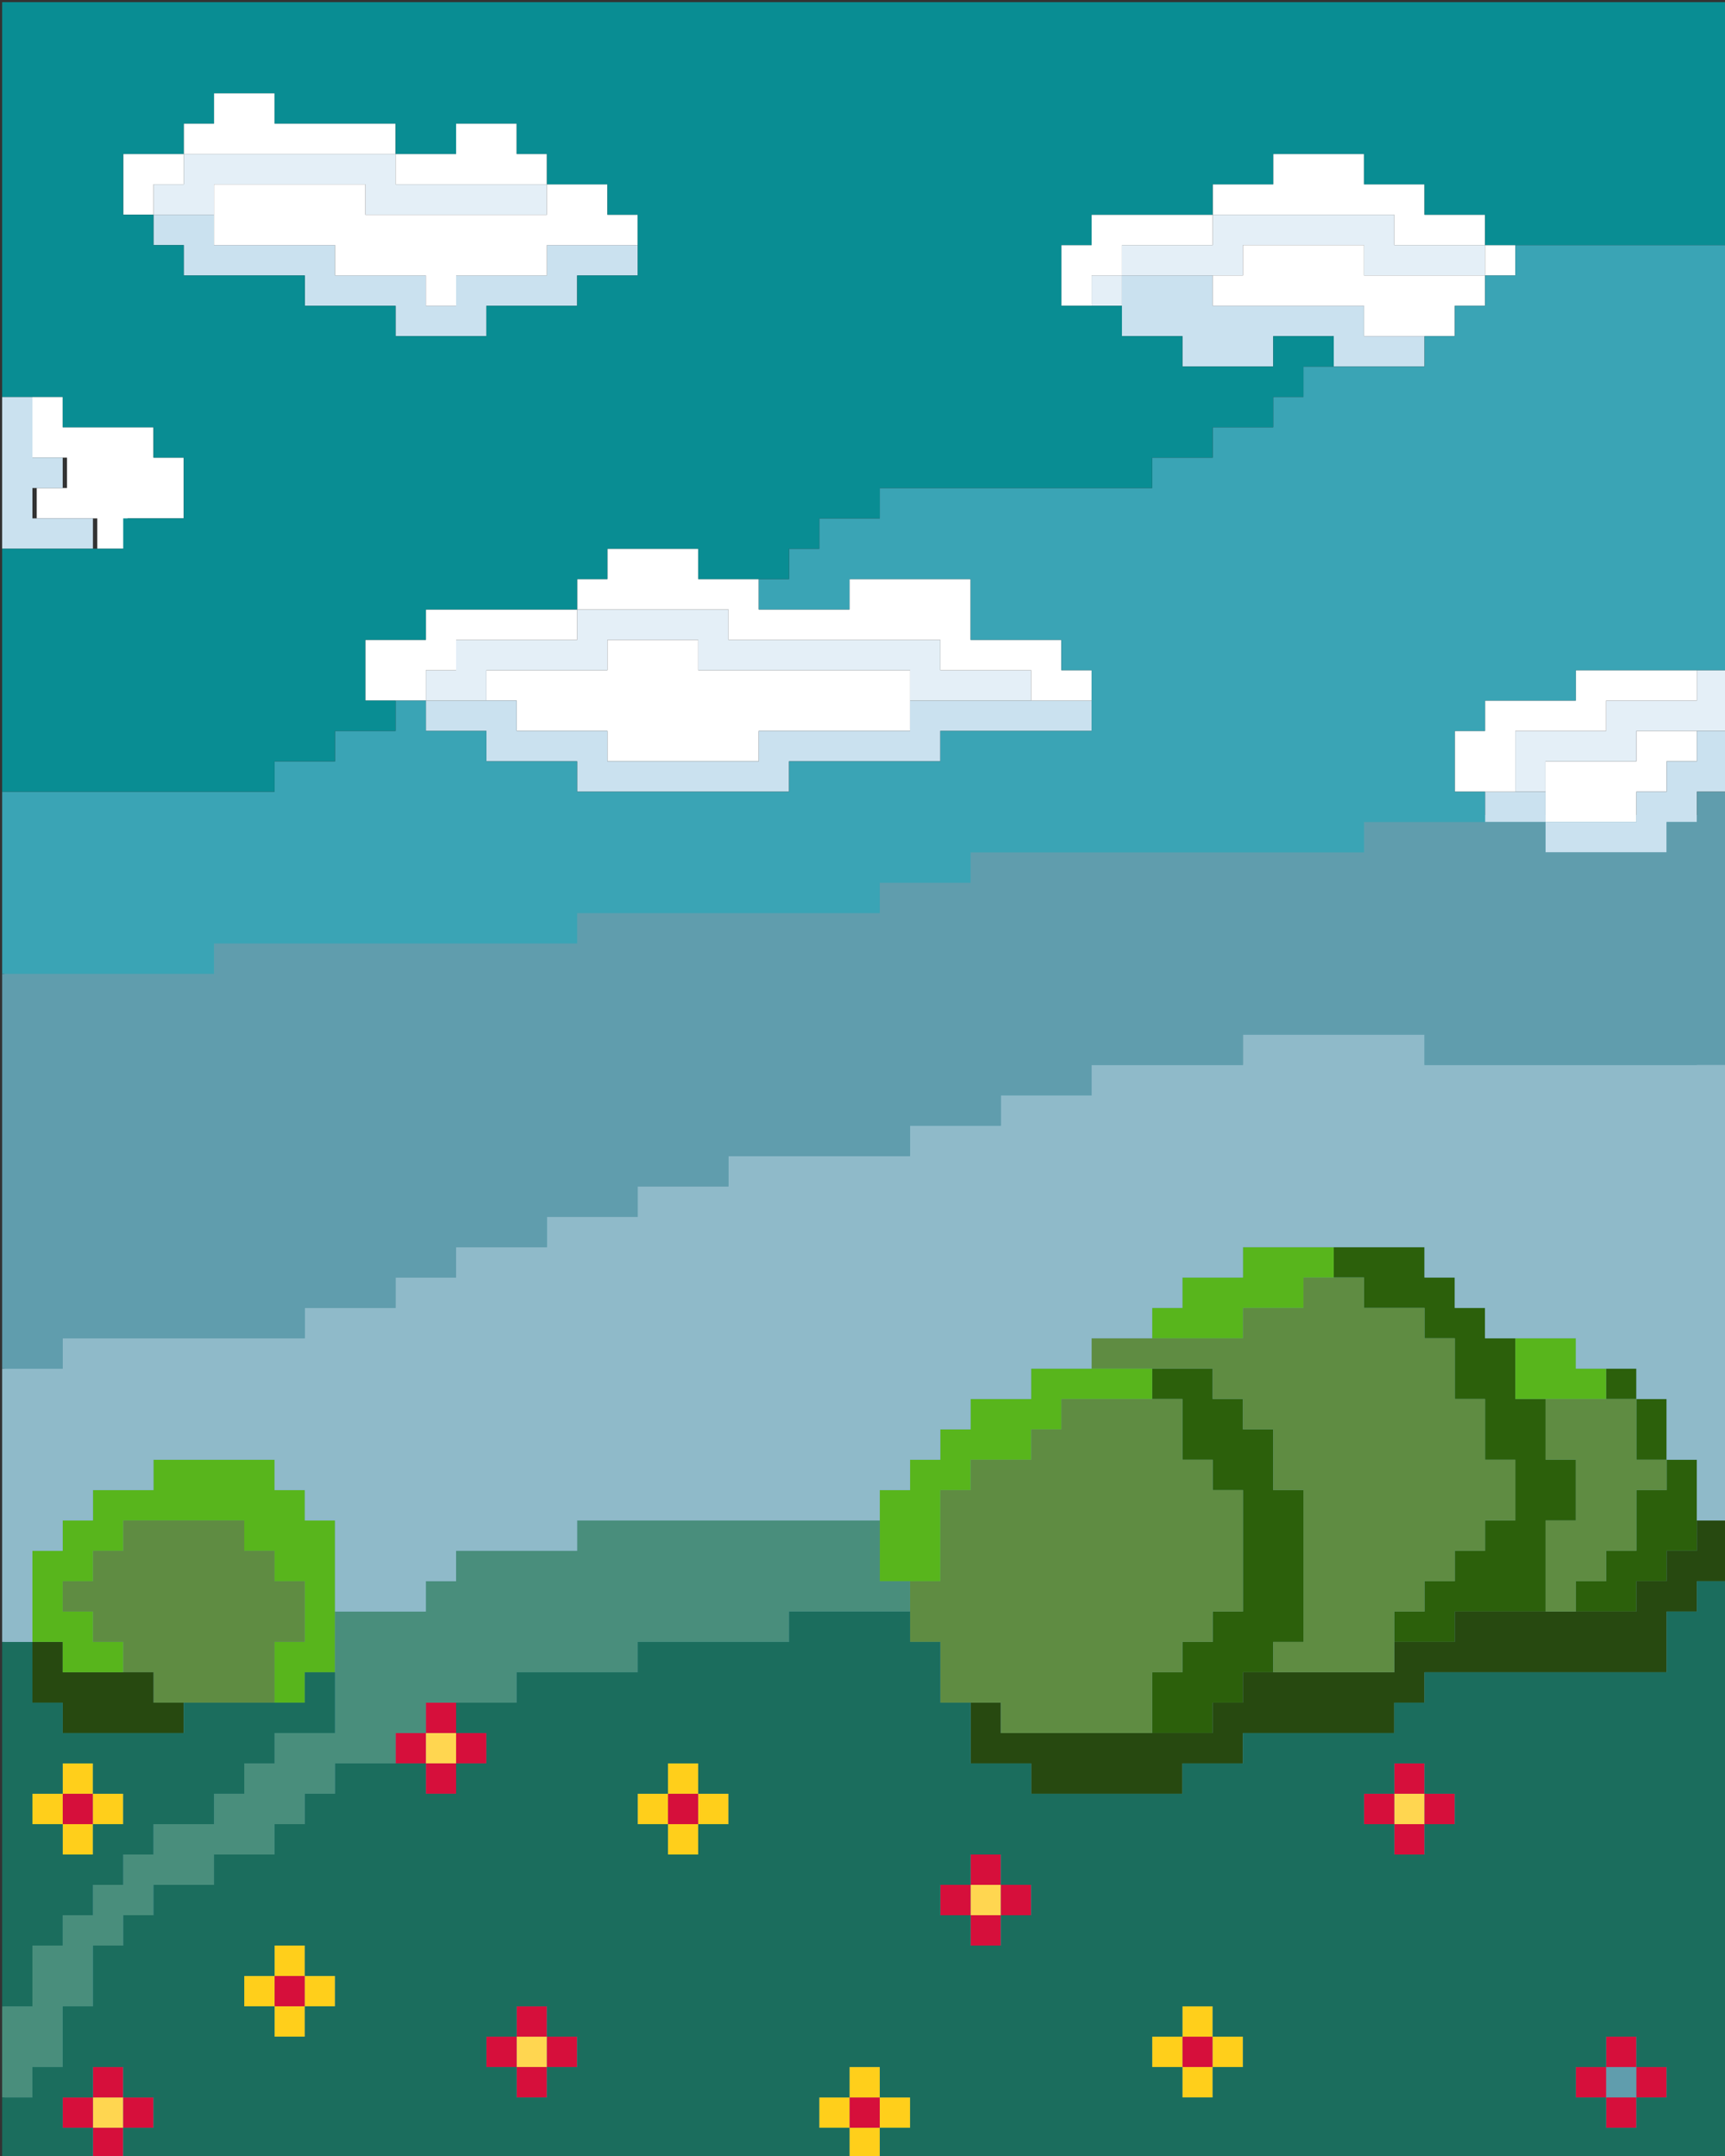<?xml version="1.0" encoding="UTF-8"?>
<svg xmlns="http://www.w3.org/2000/svg" viewBox="0 0 400 500">
  <rect x="0" y="0" width="400" height="500" fill="#333333" stroke="none"/>
  <defs>
    <style>
      .uuid-2b3eaa14-caea-4f59-babf-da8aa3788259 {
        fill: #ffd650;
      }

      .uuid-c7ca1e58-1083-4f16-b1fe-881176f8dad7 {
        fill: #274910;
      }

      .uuid-9f5e424c-190a-496f-a07a-abf31e760203 {
        fill: #8fbac9;
      }

      .uuid-3ce53baa-c7a2-4520-b9c5-71c837668cbd {
        fill: #1b6d5d;
      }

      .uuid-a98c9bca-b53f-4a39-9331-662a016acb6e {
        fill: #fff;
      }

      .uuid-ebf64467-70a8-40b2-8948-f4a4e0e631ba {
        fill: #098d93;
      }

      .uuid-e8cdae81-4694-4651-8a55-3be3c54bb7c0 {
        fill: #2c600b;
      }

      .uuid-39c04839-a87e-4ff1-a251-920f20092d1f {
        fill: #cae1ef;
      }

      .uuid-61323740-971c-4394-888f-672d39b87a8c {
        fill: #5f8c42;
      }

      .uuid-3a2eaca7-a5fc-4ba1-9af9-19791376a339 {
        fill: #3aa4b5;
      }

      .uuid-05383507-136f-4e78-a81d-a3de9f5e8038 {
        fill: #d60f3b;
      }

      .uuid-8dcbd10e-5a7a-4d43-bb69-214220b51ab8 {
        fill: #498e7c;
      }

      .uuid-960a8fb8-c702-45bb-a951-681928e7b5d7 {
        fill: #ffcf1b;
      }

      .uuid-85de5cb9-8ba2-4f46-8ddb-6608b7acbb63 {
        fill: #609dad;
      }

      .uuid-65812c8f-67dc-42e5-bc99-b27a859a773c {
        fill: #e4eff7;
      }

      .uuid-b4765aec-1efa-4383-91f5-b3c842869ac9 {
        fill: #58b51c;
      }
    </style>
  </defs>
  <g id="uuid-2f15abf6-7a36-49b2-910c-e606d72524a7" data-name="Layer_2">
    <rect class="uuid-85de5cb9-8ba2-4f46-8ddb-6608b7acbb63" x="1" y="189" width="399" height="311"/>
  </g>
  <g id="uuid-0c05bd76-b99d-406d-aa8a-b4e48b82103c" data-name="Layer_1">
    <g>
      <rect class="uuid-85de5cb9-8ba2-4f46-8ddb-6608b7acbb63" x="393.48" y="239.94" width="7.02" height="7.04"/>
      <rect class="uuid-85de5cb9-8ba2-4f46-8ddb-6608b7acbb63" x="372.43" y="479.37" width="7.02" height="7.05"/>
      <g>
        <polygon class="uuid-a98c9bca-b53f-4a39-9331-662a016acb6e" points="386.46 169.51 379.45 169.51 379.45 176.56 372.43 176.56 365.41 176.56 358.39 176.56 358.39 183.6 358.39 190.64 365.41 190.64 372.43 190.64 379.45 190.64 379.45 183.6 386.46 183.6 386.46 176.56 393.48 176.56 393.48 169.51 386.46 169.51"/>
        <polygon class="uuid-65812c8f-67dc-42e5-bc99-b27a859a773c" points="393.48 155.43 393.48 162.47 386.46 162.47 379.45 162.47 372.43 162.47 372.43 169.51 365.41 169.51 358.39 169.51 351.38 169.51 351.38 176.56 351.38 183.6 358.39 183.6 358.39 176.56 365.41 176.56 372.43 176.56 379.45 176.56 379.45 169.51 386.46 169.51 393.48 169.51 400.5 169.51 400.5 162.47 400.5 155.43 393.48 155.43"/>
        <g>
          <polygon class="uuid-39c04839-a87e-4ff1-a251-920f20092d1f" points="393.48 169.51 393.48 176.56 386.46 176.56 386.46 183.6 379.45 183.6 379.45 190.64 372.43 190.64 365.41 190.64 358.39 190.64 358.39 197.68 365.41 197.68 372.43 197.68 379.45 197.68 386.46 197.68 386.46 190.64 393.48 190.64 393.48 183.6 400.5 183.6 400.5 176.56 400.5 169.51 393.48 169.51"/>
          <polygon class="uuid-39c04839-a87e-4ff1-a251-920f20092d1f" points="351.38 183.6 344.36 183.6 344.36 190.64 351.38 190.64 358.39 190.64 358.39 183.6 351.38 183.6"/>
        </g>
        <polygon class="uuid-a98c9bca-b53f-4a39-9331-662a016acb6e" points="386.46 155.43 379.45 155.43 372.43 155.43 365.41 155.43 365.41 162.47 358.39 162.47 351.38 162.47 344.36 162.47 344.36 169.51 337.34 169.51 337.34 176.56 337.34 183.6 344.36 183.6 351.38 183.6 351.38 176.56 351.38 169.51 358.39 169.51 365.41 169.51 372.43 169.51 372.43 162.47 379.45 162.47 386.46 162.47 393.48 162.47 393.48 155.43 386.46 155.43"/>
      </g>
      <rect class="uuid-2b3eaa14-caea-4f59-babf-da8aa3788259" x="323.31" y="415.99" width="7.01" height="7.05"/>
      <rect class="uuid-05383507-136f-4e78-a81d-a3de9f5e8038" x="274.18" y="472.33" width="7.02" height="7.04"/>
      <g>
        <polygon class="uuid-e8cdae81-4694-4651-8a55-3be3c54bb7c0" points="386.46 338.53 386.46 345.57 379.45 345.57 379.45 352.61 379.45 359.65 372.43 359.65 372.43 366.7 365.41 366.7 365.41 373.74 372.43 373.74 379.45 373.74 379.45 366.7 386.46 366.7 386.46 359.65 393.48 359.65 393.48 352.61 393.48 345.57 393.48 338.53 386.46 338.53"/>
        <polygon class="uuid-e8cdae81-4694-4651-8a55-3be3c54bb7c0" points="386.46 324.44 379.45 324.44 379.45 331.49 379.45 338.53 386.46 338.53 386.46 331.49 386.46 324.44"/>
        <rect class="uuid-e8cdae81-4694-4651-8a55-3be3c54bb7c0" x="372.43" y="317.4" width="7.02" height="7.04"/>
        <polygon class="uuid-e8cdae81-4694-4651-8a55-3be3c54bb7c0" points="365.41 345.57 365.41 338.53 358.39 338.53 358.39 331.49 358.39 324.44 351.38 324.44 351.38 317.4 351.38 310.36 344.36 310.36 344.36 303.32 337.34 303.32 337.34 296.27 330.32 296.27 330.32 289.23 323.31 289.23 316.29 289.23 309.27 289.23 309.27 296.27 316.29 296.27 316.29 303.32 323.31 303.32 330.32 303.32 330.32 310.36 337.34 310.36 337.34 317.4 337.34 324.44 344.36 324.44 344.36 331.49 344.36 338.53 351.38 338.53 351.38 345.57 351.38 352.61 344.36 352.61 344.36 359.65 337.34 359.65 337.34 366.7 330.32 366.7 330.32 373.74 323.31 373.74 323.31 380.78 330.32 380.78 337.34 380.78 337.34 373.74 344.36 373.74 351.38 373.74 358.39 373.74 358.39 366.7 358.39 359.65 358.39 352.61 365.41 352.61 365.41 345.57"/>
        <polygon class="uuid-e8cdae81-4694-4651-8a55-3be3c54bb7c0" points="295.24 338.53 295.24 331.49 288.22 331.49 288.22 324.44 281.2 324.44 281.2 317.4 274.18 317.4 267.17 317.4 267.17 324.44 274.18 324.44 274.18 331.49 274.18 338.53 281.2 338.53 281.2 345.57 288.22 345.57 288.22 352.61 288.22 359.65 288.22 366.7 288.22 373.74 281.2 373.74 281.2 380.78 274.18 380.78 274.18 387.82 267.17 387.82 267.17 394.87 267.17 401.91 274.18 401.91 281.2 401.91 281.2 394.87 288.22 394.87 288.22 387.82 295.24 387.82 295.24 380.78 302.25 380.78 302.25 373.74 302.25 366.7 302.25 359.65 302.25 352.61 302.25 345.57 295.24 345.57 295.24 338.53"/>
      </g>
      <polygon class="uuid-39c04839-a87e-4ff1-a251-920f20092d1f" points="323.31 77.96 316.29 77.96 316.29 70.92 309.27 70.92 302.25 70.92 295.24 70.92 288.22 70.92 281.2 70.92 281.2 63.88 274.18 63.88 267.17 63.88 260.15 63.88 260.15 70.92 260.15 77.96 267.17 77.96 274.18 77.96 274.18 85.01 281.2 85.01 288.22 85.01 295.24 85.01 295.24 77.96 302.25 77.96 309.27 77.96 309.27 85.01 316.29 85.01 323.31 85.01 330.32 85.01 330.32 77.96 323.31 77.96"/>
      <g>
        <polygon class="uuid-65812c8f-67dc-42e5-bc99-b27a859a773c" points="337.34 56.84 330.32 56.84 323.31 56.84 323.31 49.8 316.29 49.8 309.27 49.8 302.25 49.8 295.24 49.8 288.22 49.8 281.2 49.8 281.2 56.84 274.18 56.84 267.17 56.84 260.15 56.84 260.15 63.88 267.17 63.88 274.18 63.88 281.2 63.88 288.22 63.88 288.22 56.84 295.24 56.84 302.25 56.84 309.27 56.84 316.29 56.84 316.29 63.88 323.31 63.88 330.32 63.88 337.34 63.88 344.36 63.88 344.36 56.84 337.34 56.84"/>
        <rect class="uuid-65812c8f-67dc-42e5-bc99-b27a859a773c" x="253.13" y="63.88" width="7.02" height="7.04"/>
      </g>
      <g>
        <g>
          <rect class="uuid-a98c9bca-b53f-4a39-9331-662a016acb6e" x="344.36" y="56.84" width="7.02" height="7.04"/>
          <polygon class="uuid-a98c9bca-b53f-4a39-9331-662a016acb6e" points="337.34 49.8 330.32 49.8 330.32 42.75 323.31 42.75 316.29 42.75 316.29 35.71 309.27 35.71 302.25 35.71 295.24 35.71 295.24 42.75 288.22 42.75 281.2 42.75 281.2 49.8 288.22 49.8 295.24 49.8 302.25 49.8 309.27 49.8 316.29 49.8 323.31 49.8 323.31 56.84 330.32 56.84 337.34 56.84 344.36 56.84 344.36 49.8 337.34 49.8"/>
        </g>
        <polygon class="uuid-a98c9bca-b53f-4a39-9331-662a016acb6e" points="330.32 63.88 323.31 63.88 316.29 63.88 316.29 56.84 309.27 56.84 302.25 56.84 295.24 56.84 288.22 56.84 288.22 63.88 281.2 63.88 281.2 70.92 288.22 70.92 295.24 70.92 302.25 70.92 309.27 70.92 316.29 70.92 316.29 77.96 323.31 77.96 330.32 77.96 337.34 77.96 337.34 70.92 344.36 70.92 344.36 63.88 337.34 63.88 330.32 63.88"/>
        <polygon class="uuid-a98c9bca-b53f-4a39-9331-662a016acb6e" points="267.17 49.8 260.15 49.8 253.13 49.8 253.13 56.84 246.11 56.84 246.11 63.88 246.11 70.92 253.13 70.92 253.13 63.88 260.15 63.88 260.15 56.84 267.17 56.84 274.18 56.84 281.2 56.84 281.2 49.8 274.18 49.8 267.17 49.8"/>
      </g>
      <rect class="uuid-2b3eaa14-caea-4f59-babf-da8aa3788259" x="225.06" y="437.12" width="7.02" height="7.04"/>
      <polygon class="uuid-c7ca1e58-1083-4f16-b1fe-881176f8dad7" points="393.48 352.61 393.48 359.65 386.46 359.65 386.46 366.7 379.45 366.7 379.45 373.74 372.43 373.74 365.41 373.74 358.39 373.74 351.38 373.74 344.36 373.74 337.34 373.74 337.34 380.78 330.32 380.78 323.31 380.78 323.31 387.82 316.29 387.82 309.27 387.82 302.25 387.82 295.24 387.82 288.22 387.82 288.22 394.87 281.2 394.87 281.2 401.91 274.18 401.91 267.17 401.91 260.15 401.91 253.13 401.91 246.11 401.91 239.1 401.91 232.08 401.91 232.08 394.87 225.06 394.87 225.06 401.91 225.06 408.95 232.08 408.95 239.1 408.95 239.1 415.99 246.11 415.99 253.13 415.99 260.15 415.99 267.17 415.99 274.18 415.99 274.18 408.95 281.2 408.95 288.22 408.95 288.22 401.91 295.24 401.91 302.25 401.91 309.27 401.91 316.29 401.91 323.31 401.91 323.31 394.87 330.32 394.87 330.32 387.82 337.34 387.82 344.36 387.82 351.38 387.82 358.39 387.82 365.41 387.82 372.43 387.82 379.45 387.82 386.46 387.82 386.46 380.78 386.46 373.74 393.48 373.74 393.48 366.7 400.5 366.7 400.5 359.65 400.5 352.61 393.48 352.61"/>
      <g>
        <polygon class="uuid-61323740-971c-4394-888f-672d39b87a8c" points="281.2 338.53 274.18 338.53 274.18 331.49 274.18 324.44 267.17 324.44 260.15 324.44 253.13 324.44 246.11 324.44 246.11 331.49 239.1 331.49 239.1 338.53 232.08 338.53 225.06 338.53 225.06 345.57 218.04 345.57 218.04 352.61 218.04 359.65 218.04 366.7 211.03 366.7 211.03 373.74 211.03 380.78 218.04 380.78 218.04 387.82 218.04 394.87 225.06 394.87 232.08 394.87 232.08 401.91 239.1 401.91 246.11 401.91 253.13 401.91 260.15 401.91 267.17 401.91 267.17 394.87 267.17 387.82 274.18 387.82 274.18 380.78 281.2 380.78 281.2 373.74 288.22 373.74 288.22 366.7 288.22 359.65 288.22 352.61 288.22 345.57 281.2 345.57 281.2 338.53"/>
        <polygon class="uuid-61323740-971c-4394-888f-672d39b87a8c" points="379.45 338.53 379.45 331.49 379.45 324.44 372.43 324.44 365.41 324.44 358.39 324.44 358.39 331.49 358.39 338.53 365.41 338.53 365.41 345.57 365.41 352.61 358.39 352.61 358.39 359.65 358.39 366.7 358.39 373.74 365.41 373.74 365.41 366.7 372.43 366.7 372.43 359.65 379.45 359.65 379.45 352.61 379.45 345.57 386.46 345.57 386.46 338.53 379.45 338.53"/>
        <polygon class="uuid-61323740-971c-4394-888f-672d39b87a8c" points="344.36 331.49 344.36 324.44 337.34 324.44 337.34 317.4 337.34 310.36 330.32 310.36 330.32 303.32 323.31 303.32 316.29 303.32 316.29 296.27 309.27 296.27 302.25 296.27 302.25 303.32 295.24 303.32 288.22 303.32 288.22 310.36 281.2 310.36 274.18 310.36 267.17 310.36 260.15 310.36 253.13 310.36 253.13 317.4 260.15 317.4 267.17 317.4 274.18 317.4 281.2 317.4 281.2 324.44 288.22 324.44 288.22 331.49 295.24 331.49 295.24 338.53 295.24 345.57 302.25 345.57 302.25 352.61 302.25 359.65 302.25 366.7 302.25 373.74 302.25 380.78 295.24 380.78 295.24 387.82 302.25 387.82 309.27 387.82 316.29 387.82 323.31 387.82 323.31 380.78 323.31 373.74 330.32 373.74 330.32 366.7 337.34 366.7 337.34 359.65 344.36 359.65 344.36 352.61 351.38 352.61 351.38 345.57 351.38 338.53 344.36 338.53 344.36 331.49"/>
      </g>
      <g>
        <polygon class="uuid-b4765aec-1efa-4383-91f5-b3c842869ac9" points="365.41 317.4 365.41 310.36 358.39 310.36 351.38 310.36 351.38 317.4 351.38 324.44 358.39 324.44 365.41 324.44 372.43 324.44 372.43 317.4 365.41 317.4"/>
        <polygon class="uuid-b4765aec-1efa-4383-91f5-b3c842869ac9" points="295.24 289.23 288.22 289.23 288.22 296.27 281.2 296.27 274.18 296.27 274.18 303.32 267.17 303.32 267.17 310.36 274.18 310.36 281.2 310.36 288.22 310.36 288.22 303.32 295.24 303.32 302.25 303.32 302.25 296.27 309.27 296.27 309.27 289.23 302.25 289.23 295.24 289.23"/>
        <polygon class="uuid-b4765aec-1efa-4383-91f5-b3c842869ac9" points="253.13 317.4 246.11 317.4 239.1 317.4 239.1 324.44 232.08 324.44 225.06 324.44 225.06 331.49 218.04 331.49 218.04 338.53 211.03 338.53 211.03 345.57 204.01 345.57 204.01 352.61 204.01 359.65 204.01 366.7 211.03 366.7 218.04 366.7 218.04 359.65 218.04 352.61 218.04 345.57 225.06 345.57 225.06 338.53 232.08 338.53 239.1 338.53 239.1 331.49 246.11 331.49 246.11 324.44 253.13 324.44 260.15 324.44 267.17 324.44 267.17 317.4 260.15 317.4 253.13 317.4"/>
      </g>
      <rect class="uuid-05383507-136f-4e78-a81d-a3de9f5e8038" x="196.99" y="486.42" width="7.02" height="7.04"/>
      <rect class="uuid-05383507-136f-4e78-a81d-a3de9f5e8038" x="154.89" y="415.99" width="7.01" height="7.05"/>
      <rect class="uuid-2b3eaa14-caea-4f59-babf-da8aa3788259" x="119.8" y="472.33" width="7.02" height="7.04"/>
      <polygon class="uuid-a98c9bca-b53f-4a39-9331-662a016acb6e" points="204.01 155.43 196.99 155.43 189.97 155.43 182.96 155.43 175.94 155.43 168.92 155.43 161.9 155.43 161.9 148.39 154.89 148.39 147.87 148.39 140.85 148.39 140.85 155.43 133.83 155.43 126.82 155.43 119.8 155.43 112.78 155.43 112.78 162.47 119.8 162.47 119.8 169.51 126.82 169.51 133.83 169.51 140.85 169.51 140.85 176.56 147.87 176.56 154.89 176.56 161.9 176.56 168.92 176.56 175.94 176.56 175.94 169.51 182.96 169.51 189.97 169.51 196.99 169.51 204.01 169.51 211.03 169.51 211.03 162.47 211.03 155.43 204.01 155.43"/>
      <rect class="uuid-2b3eaa14-caea-4f59-babf-da8aa3788259" x="98.75" y="401.91" width="7.01" height="7.04"/>
      <polygon class="uuid-39c04839-a87e-4ff1-a251-920f20092d1f" points="246.11 162.47 239.1 162.47 232.08 162.47 225.06 162.47 218.04 162.47 211.03 162.47 211.03 169.51 204.01 169.51 196.99 169.51 189.97 169.51 182.96 169.51 175.94 169.51 175.94 176.56 168.92 176.56 161.9 176.56 154.89 176.56 147.87 176.56 140.85 176.56 140.85 169.51 133.83 169.51 126.82 169.51 119.8 169.51 119.8 162.47 112.78 162.47 105.76 162.47 98.75 162.47 98.75 169.51 105.76 169.51 112.78 169.51 112.78 176.56 119.8 176.56 126.82 176.56 133.83 176.56 133.83 183.6 140.85 183.6 147.87 183.6 154.89 183.6 161.9 183.6 168.92 183.6 175.94 183.6 182.96 183.6 182.96 176.56 189.97 176.56 196.99 176.56 204.01 176.56 211.03 176.56 218.04 176.56 218.04 169.51 225.06 169.51 232.08 169.51 239.1 169.51 246.11 169.51 253.13 169.51 253.13 162.47 246.11 162.47"/>
      <polygon class="uuid-65812c8f-67dc-42e5-bc99-b27a859a773c" points="232.08 155.43 225.06 155.43 218.04 155.43 218.04 148.39 211.03 148.39 204.01 148.39 196.99 148.39 189.97 148.39 182.96 148.39 175.94 148.39 168.92 148.39 168.92 141.35 161.9 141.35 154.89 141.35 147.87 141.35 140.85 141.35 133.83 141.35 133.83 148.39 126.82 148.39 119.8 148.39 112.78 148.39 105.76 148.39 105.76 155.43 98.75 155.43 98.75 162.47 105.76 162.47 112.78 162.47 112.78 155.43 119.8 155.43 126.82 155.43 133.83 155.43 140.85 155.43 140.85 148.39 147.87 148.39 154.89 148.39 161.9 148.39 161.9 155.43 168.92 155.43 175.94 155.43 182.96 155.43 189.97 155.43 196.99 155.43 204.01 155.43 211.03 155.43 211.03 162.47 218.04 162.47 225.06 162.47 232.08 162.47 239.1 162.47 239.1 155.43 232.08 155.43"/>
      <g>
        <polygon class="uuid-a98c9bca-b53f-4a39-9331-662a016acb6e" points="246.11 155.43 246.11 148.39 239.1 148.39 232.08 148.39 225.06 148.39 225.06 141.35 225.06 134.3 218.04 134.3 211.03 134.3 204.01 134.3 196.99 134.3 196.99 141.35 189.97 141.35 182.96 141.35 175.94 141.35 175.94 134.3 168.92 134.3 161.9 134.3 161.9 127.26 154.89 127.26 147.87 127.26 140.85 127.26 140.85 134.3 133.83 134.3 133.83 141.35 140.85 141.35 147.87 141.35 154.89 141.35 161.9 141.35 168.92 141.35 168.92 148.39 175.94 148.39 182.96 148.39 189.97 148.39 196.99 148.39 204.01 148.39 211.03 148.39 218.04 148.39 218.04 155.43 225.06 155.43 232.08 155.43 239.1 155.43 239.1 162.47 246.11 162.47 253.13 162.47 253.13 155.43 246.11 155.43"/>
        <polygon class="uuid-a98c9bca-b53f-4a39-9331-662a016acb6e" points="119.8 141.35 112.78 141.35 105.76 141.35 98.75 141.35 98.75 148.39 91.73 148.39 84.71 148.39 84.71 155.43 84.71 162.47 91.73 162.47 98.75 162.47 98.75 155.43 105.76 155.43 105.76 148.39 112.78 148.39 119.8 148.39 126.82 148.39 133.83 148.39 133.83 141.35 126.82 141.35 119.8 141.35"/>
      </g>
      <rect class="uuid-05383507-136f-4e78-a81d-a3de9f5e8038" x="63.66" y="458.25" width="7.02" height="7.04"/>
      <polygon class="uuid-39c04839-a87e-4ff1-a251-920f20092d1f" points="140.85 56.84 133.83 56.84 126.82 56.84 126.82 63.88 119.8 63.88 112.78 63.88 105.76 63.88 105.76 70.92 98.75 70.92 98.75 63.88 91.73 63.88 84.71 63.88 77.69 63.88 77.69 56.84 70.68 56.84 63.66 56.84 56.64 56.84 49.62 56.84 49.62 49.8 42.61 49.8 35.59 49.8 35.59 56.84 42.61 56.84 42.61 63.88 49.62 63.88 56.64 63.88 63.66 63.88 70.68 63.88 70.68 70.92 77.69 70.92 84.71 70.92 91.73 70.92 91.73 77.96 98.75 77.96 105.76 77.96 112.78 77.96 112.78 70.92 119.8 70.92 126.82 70.92 133.83 70.92 133.83 63.88 140.85 63.88 147.87 63.88 147.87 56.84 140.85 56.84"/>
      <polygon class="uuid-65812c8f-67dc-42e5-bc99-b27a859a773c" points="119.8 42.75 112.78 42.75 105.76 42.75 98.75 42.75 91.73 42.75 91.73 35.71 84.71 35.71 77.69 35.71 70.68 35.71 63.66 35.71 56.64 35.71 49.62 35.71 42.61 35.71 42.61 42.75 35.59 42.75 35.59 49.8 42.61 49.8 49.62 49.8 49.62 42.75 56.64 42.75 63.66 42.75 70.68 42.75 77.69 42.75 84.71 42.75 84.71 49.8 91.73 49.8 98.75 49.8 105.76 49.8 112.78 49.8 119.8 49.8 126.82 49.8 126.82 42.75 119.8 42.75"/>
      <g>
        <polygon class="uuid-a98c9bca-b53f-4a39-9331-662a016acb6e" points="140.85 49.8 140.85 42.75 133.83 42.75 126.82 42.75 126.82 49.8 119.8 49.8 112.78 49.8 105.76 49.8 98.75 49.8 91.73 49.8 84.71 49.8 84.71 42.75 77.69 42.75 70.68 42.75 63.66 42.75 56.64 42.75 49.62 42.75 49.62 49.8 49.62 56.84 56.64 56.84 63.66 56.84 70.68 56.84 77.69 56.84 77.69 63.88 84.71 63.88 91.73 63.88 98.75 63.88 98.75 70.92 105.76 70.92 105.76 63.88 112.78 63.88 119.8 63.88 126.82 63.88 126.82 56.84 133.83 56.84 140.85 56.84 147.87 56.84 147.87 49.8 140.85 49.8"/>
        <polygon class="uuid-a98c9bca-b53f-4a39-9331-662a016acb6e" points="119.8 35.71 119.8 28.67 112.78 28.67 105.76 28.67 105.76 35.71 98.75 35.71 91.73 35.71 91.73 42.75 98.75 42.75 105.76 42.75 112.78 42.75 119.8 42.75 126.82 42.75 126.82 35.71 119.8 35.71"/>
        <polygon class="uuid-a98c9bca-b53f-4a39-9331-662a016acb6e" points="84.71 28.67 77.69 28.67 70.68 28.67 63.66 28.67 63.66 21.63 56.64 21.63 49.62 21.63 49.62 28.67 42.61 28.67 42.61 35.71 49.62 35.71 56.64 35.71 63.66 35.71 70.68 35.71 77.69 35.71 84.71 35.71 91.73 35.71 91.73 28.67 84.71 28.67"/>
        <polygon class="uuid-a98c9bca-b53f-4a39-9331-662a016acb6e" points="28.57 35.71 28.57 42.75 28.57 49.8 35.59 49.8 35.59 42.75 42.61 42.75 42.61 35.71 35.59 35.71 28.57 35.71"/>
      </g>
      <rect class="uuid-2b3eaa14-caea-4f59-babf-da8aa3788259" x="21.55" y="486.42" width="7.02" height="7.04"/>
      <g>
        <rect class="uuid-05383507-136f-4e78-a81d-a3de9f5e8038" x="379.45" y="479.37" width="7.01" height="7.05"/>
        <rect class="uuid-05383507-136f-4e78-a81d-a3de9f5e8038" x="372.43" y="486.42" width="7.02" height="7.04"/>
        <rect class="uuid-05383507-136f-4e78-a81d-a3de9f5e8038" x="372.43" y="472.33" width="7.02" height="7.04"/>
        <rect class="uuid-05383507-136f-4e78-a81d-a3de9f5e8038" x="365.41" y="479.37" width="7.02" height="7.05"/>
        <rect class="uuid-05383507-136f-4e78-a81d-a3de9f5e8038" x="330.32" y="415.99" width="7.02" height="7.05"/>
        <rect class="uuid-05383507-136f-4e78-a81d-a3de9f5e8038" x="323.31" y="423.04" width="7.01" height="7.04"/>
        <rect class="uuid-05383507-136f-4e78-a81d-a3de9f5e8038" x="323.31" y="408.95" width="7.01" height="7.04"/>
        <rect class="uuid-05383507-136f-4e78-a81d-a3de9f5e8038" x="316.29" y="415.99" width="7.02" height="7.05"/>
        <rect class="uuid-05383507-136f-4e78-a81d-a3de9f5e8038" x="232.08" y="437.12" width="7.02" height="7.04"/>
        <rect class="uuid-05383507-136f-4e78-a81d-a3de9f5e8038" x="225.06" y="444.16" width="7.02" height="7.04"/>
        <rect class="uuid-05383507-136f-4e78-a81d-a3de9f5e8038" x="225.06" y="430.08" width="7.02" height="7.04"/>
        <rect class="uuid-05383507-136f-4e78-a81d-a3de9f5e8038" x="218.04" y="437.12" width="7.02" height="7.04"/>
        <rect class="uuid-05383507-136f-4e78-a81d-a3de9f5e8038" x="126.82" y="472.33" width="7.01" height="7.04"/>
        <rect class="uuid-05383507-136f-4e78-a81d-a3de9f5e8038" x="119.8" y="479.37" width="7.02" height="7.05"/>
        <rect class="uuid-05383507-136f-4e78-a81d-a3de9f5e8038" x="119.8" y="465.29" width="7.02" height="7.04"/>
        <rect class="uuid-05383507-136f-4e78-a81d-a3de9f5e8038" x="112.78" y="472.33" width="7.02" height="7.04"/>
        <rect class="uuid-05383507-136f-4e78-a81d-a3de9f5e8038" x="105.76" y="401.91" width="7.02" height="7.04"/>
        <rect class="uuid-05383507-136f-4e78-a81d-a3de9f5e8038" x="98.75" y="408.95" width="7.01" height="7.04"/>
        <rect class="uuid-05383507-136f-4e78-a81d-a3de9f5e8038" x="98.75" y="394.87" width="7.01" height="7.04"/>
        <rect class="uuid-05383507-136f-4e78-a81d-a3de9f5e8038" x="91.73" y="401.91" width="7.02" height="7.04"/>
        <rect class="uuid-05383507-136f-4e78-a81d-a3de9f5e8038" x="28.57" y="486.42" width="7.02" height="7.04"/>
        <rect class="uuid-05383507-136f-4e78-a81d-a3de9f5e8038" x="21.55" y="493.46" width="7.02" height="7.04"/>
        <rect class="uuid-05383507-136f-4e78-a81d-a3de9f5e8038" x="21.55" y="479.37" width="7.02" height="7.05"/>
        <rect class="uuid-05383507-136f-4e78-a81d-a3de9f5e8038" x="14.54" y="486.42" width="7.01" height="7.04"/>
      </g>
      <rect class="uuid-05383507-136f-4e78-a81d-a3de9f5e8038" x="14.54" y="415.99" width="7.01" height="7.05"/>
      <g>
        <rect class="uuid-960a8fb8-c702-45bb-a951-681928e7b5d7" x="281.2" y="472.33" width="7.02" height="7.04"/>
        <rect class="uuid-960a8fb8-c702-45bb-a951-681928e7b5d7" x="274.18" y="479.37" width="7.02" height="7.05"/>
        <rect class="uuid-960a8fb8-c702-45bb-a951-681928e7b5d7" x="274.18" y="465.29" width="7.02" height="7.04"/>
        <rect class="uuid-960a8fb8-c702-45bb-a951-681928e7b5d7" x="267.17" y="472.33" width="7.01" height="7.04"/>
        <rect class="uuid-960a8fb8-c702-45bb-a951-681928e7b5d7" x="204.01" y="486.42" width="7.02" height="7.04"/>
        <rect class="uuid-960a8fb8-c702-45bb-a951-681928e7b5d7" x="196.99" y="493.46" width="7.02" height="7.04"/>
        <rect class="uuid-960a8fb8-c702-45bb-a951-681928e7b5d7" x="196.99" y="479.37" width="7.02" height="7.05"/>
        <rect class="uuid-960a8fb8-c702-45bb-a951-681928e7b5d7" x="189.97" y="486.42" width="7.02" height="7.04"/>
        <rect class="uuid-960a8fb8-c702-45bb-a951-681928e7b5d7" x="161.9" y="415.99" width="7.02" height="7.05"/>
        <rect class="uuid-960a8fb8-c702-45bb-a951-681928e7b5d7" x="154.89" y="423.04" width="7.01" height="7.04"/>
        <rect class="uuid-960a8fb8-c702-45bb-a951-681928e7b5d7" x="154.89" y="408.95" width="7.01" height="7.04"/>
        <rect class="uuid-960a8fb8-c702-45bb-a951-681928e7b5d7" x="147.87" y="415.99" width="7.02" height="7.05"/>
        <rect class="uuid-960a8fb8-c702-45bb-a951-681928e7b5d7" x="70.68" y="458.25" width="7.01" height="7.04"/>
        <rect class="uuid-960a8fb8-c702-45bb-a951-681928e7b5d7" x="63.66" y="465.29" width="7.02" height="7.04"/>
        <rect class="uuid-960a8fb8-c702-45bb-a951-681928e7b5d7" x="63.66" y="451.2" width="7.02" height="7.05"/>
        <rect class="uuid-960a8fb8-c702-45bb-a951-681928e7b5d7" x="56.64" y="458.25" width="7.02" height="7.04"/>
        <rect class="uuid-960a8fb8-c702-45bb-a951-681928e7b5d7" x="21.55" y="415.99" width="7.02" height="7.05"/>
        <rect class="uuid-960a8fb8-c702-45bb-a951-681928e7b5d7" x="14.54" y="423.04" width="7.01" height="7.04"/>
        <rect class="uuid-960a8fb8-c702-45bb-a951-681928e7b5d7" x="14.54" y="408.95" width="7.01" height="7.04"/>
        <rect class="uuid-960a8fb8-c702-45bb-a951-681928e7b5d7" x="7.52" y="415.99" width="7.02" height="7.05"/>
      </g>
      <g>
        <polygon class="uuid-61323740-971c-4394-888f-672d39b87a8c" points="63.66 366.7 63.66 359.65 56.64 359.65 56.64 352.61 49.62 352.61 42.61 352.61 35.59 352.61 28.57 352.61 28.57 359.65 21.55 359.65 21.55 366.7 14.54 366.7 14.54 373.74 21.55 373.74 21.55 380.78 28.57 380.78 28.57 387.82 35.59 387.82 35.59 394.87 42.61 394.87 49.62 394.87 56.64 394.87 63.66 394.87 63.66 387.82 63.66 380.78 70.68 380.78 70.68 373.74 70.68 366.7 63.66 366.7"/>
        <polygon class="uuid-c7ca1e58-1083-4f16-b1fe-881176f8dad7" points="35.59 394.87 35.59 387.82 28.57 387.82 21.55 387.82 14.54 387.82 14.54 380.78 7.52 380.78 7.52 387.82 7.52 394.87 14.54 394.87 14.54 401.91 21.55 401.91 28.57 401.91 35.59 401.91 42.61 401.91 42.61 394.87 35.59 394.87"/>
        <polygon class="uuid-b4765aec-1efa-4383-91f5-b3c842869ac9" points="70.68 352.61 70.68 345.57 63.66 345.57 63.66 338.53 56.64 338.53 49.62 338.53 42.61 338.53 35.59 338.53 35.59 345.57 28.57 345.57 21.55 345.57 21.55 352.61 14.54 352.61 14.54 359.65 7.52 359.65 7.52 366.7 7.52 373.74 7.52 380.78 14.54 380.78 14.54 387.82 21.55 387.82 28.57 387.82 28.57 380.78 21.55 380.78 21.55 373.74 14.54 373.74 14.54 366.7 21.55 366.7 21.55 359.65 28.57 359.65 28.57 352.61 35.59 352.61 42.61 352.61 49.62 352.61 56.64 352.61 56.64 359.65 63.66 359.65 63.66 366.7 70.68 366.7 70.68 373.74 70.68 380.78 63.66 380.78 63.66 387.82 63.66 394.87 70.68 394.87 70.68 387.82 77.69 387.82 77.69 380.78 77.69 373.74 77.69 366.7 77.69 359.65 77.69 352.61 70.68 352.61"/>
      </g>
      <polygon class="uuid-8dcbd10e-5a7a-4d43-bb69-214220b51ab8" points="204.01 366.7 204.01 359.65 204.01 352.61 196.99 352.61 189.97 352.61 182.96 352.61 175.94 352.61 168.92 352.61 161.9 352.61 154.89 352.61 147.87 352.61 140.85 352.61 133.83 352.61 133.83 359.65 126.82 359.65 119.8 359.65 112.78 359.65 105.76 359.65 105.76 366.7 98.75 366.7 98.75 373.74 91.73 373.74 84.71 373.74 77.69 373.74 77.69 380.78 77.69 387.82 77.69 394.87 77.69 401.91 70.68 401.91 63.66 401.91 63.66 408.95 56.64 408.95 56.64 415.99 49.62 415.99 49.62 423.04 42.61 423.04 35.59 423.04 35.59 430.08 28.57 430.08 28.57 437.12 21.55 437.12 21.55 444.16 14.54 444.16 14.54 451.2 7.52 451.2 7.52 458.25 7.52 465.29 .5 465.29 .5 472.33 .5 479.37 .5 486.42 7.52 486.42 7.52 479.37 14.54 479.37 14.54 472.33 14.54 465.29 21.55 465.29 21.55 458.25 21.55 451.2 28.57 451.2 28.57 444.16 35.59 444.16 35.59 437.12 42.61 437.12 49.62 437.12 49.62 430.08 56.64 430.08 63.66 430.08 63.66 423.04 70.68 423.04 70.68 415.99 77.69 415.99 77.69 408.95 84.71 408.95 91.73 408.95 91.73 401.91 98.75 401.91 98.75 394.87 105.76 394.87 112.78 394.87 119.8 394.87 119.8 387.82 126.82 387.82 133.83 387.82 140.85 387.82 147.87 387.82 147.87 380.78 154.89 380.78 161.9 380.78 168.92 380.78 175.94 380.78 182.96 380.78 182.96 373.74 189.97 373.74 196.99 373.74 204.01 373.74 211.03 373.74 211.03 366.7 204.01 366.7"/>
      <g>
        <path class="uuid-3ce53baa-c7a2-4520-b9c5-71c837668cbd" d="M393.48,366.7v7.04h-7.02v14.08h-56.14v7.05h-7.01v7.04h-35.09v7.04h-14.04v7.04h-35.08v-7.04h-14.04v-14.08h-7.02v-14.09h-7.01v-7.04h-28.07v7.04h-35.09v7.04h-28.07v7.05h-14.04v7.04h7.02v7.04h-7.02v7.04h-7.01v-7.04h-21.06v7.04h-7.01v7.05h-7.02v7.04h-14.04v7.04h-14.03v7.04h-7.02v7.04h-7.02v14.09h-7.01v14.08h-7.02v7.05H.5v14.08h21.05v-7.04h-7.01v-7.04h7.01v-7.05h7.02v7.05h7.02v7.04h-7.02v7.04h168.42v-7.04h-7.02v-7.04h7.02v-7.05h7.02v7.05h7.02v7.04h-7.02v7.04h196.49v-133.8h-7.02ZM77.69,465.29h-7.01v7.04h-7.02v-7.04h-7.02v-7.04h7.02v-7.05h7.02v7.05h7.01v7.04ZM133.83,479.37h-7.01v7.05h-7.02v-7.05h-7.02v-7.04h7.02v-7.04h7.02v7.04h7.01v7.04ZM168.92,423.04h-7.02v7.04h-7.01v-7.04h-7.02v-7.05h7.02v-7.04h7.01v7.04h7.02v7.05ZM239.1,444.16h-7.02v7.04h-7.02v-7.04h-7.02v-7.04h7.02v-7.04h7.02v7.04h7.02v7.04ZM288.22,479.37h-7.02v7.05h-7.02v-7.05h-7.01v-7.04h7.01v-7.04h7.02v7.04h7.02v7.04ZM316.29,423.04v-7.05h7.02v-7.04h7.01v7.04h7.02v7.05h-7.02v7.04h-7.01v-7.04h-7.02ZM386.46,486.42h-7.01v7.04h-7.02v-7.04h-7.02v-7.05h7.02v-7.04h7.02v7.04h7.01v7.05Z"/>
        <path class="uuid-3ce53baa-c7a2-4520-b9c5-71c837668cbd" d="M7.52,458.25v-7.05h7.02v-7.04h7.01v-7.04h7.02v-7.04h7.02v-7.04h14.03v-7.05h7.02v-7.04h7.02v-7.04h14.03v-14.09h-7.01v7.05h-28.07v7.04H14.54v-7.04h-7.02v-14.09H.5v84.51h7.02v-7.04ZM7.52,415.99h7.02v-7.04h7.01v7.04h7.02v7.05h-7.02v7.04h-7.01v-7.04h-7.02v-7.05Z"/>
      </g>
      <polygon class="uuid-9f5e424c-190a-496f-a07a-abf31e760203" points="393.48 246.98 386.46 246.98 379.45 246.98 372.43 246.98 365.41 246.98 358.39 246.98 351.38 246.98 344.36 246.98 337.34 246.98 330.32 246.98 330.32 239.94 323.31 239.94 316.29 239.94 309.27 239.94 302.25 239.94 295.24 239.94 288.22 239.94 288.22 246.98 281.2 246.98 274.18 246.98 267.17 246.98 260.15 246.98 253.13 246.98 253.13 254.02 246.11 254.02 239.1 254.02 232.08 254.02 232.08 261.06 225.06 261.06 218.04 261.06 211.03 261.06 211.03 268.11 204.01 268.11 196.99 268.11 189.97 268.11 182.96 268.11 175.94 268.11 168.92 268.11 168.92 275.15 161.9 275.15 154.89 275.15 147.87 275.15 147.87 282.19 140.85 282.19 133.83 282.19 126.82 282.19 126.82 289.23 119.8 289.23 112.78 289.23 105.76 289.23 105.76 296.27 98.75 296.27 91.73 296.27 91.73 303.32 84.71 303.32 77.69 303.32 70.68 303.32 70.68 310.36 63.66 310.36 56.64 310.36 49.62 310.36 42.61 310.36 35.59 310.36 28.57 310.36 21.55 310.36 14.54 310.36 14.54 317.4 7.52 317.4 .5 317.4 .5 324.44 .5 331.49 .5 338.53 .5 345.57 .5 352.61 .5 359.65 .5 366.7 .5 373.74 .5 380.78 7.52 380.78 7.52 373.74 7.52 366.7 7.52 359.65 14.54 359.65 14.54 352.61 21.55 352.61 21.55 345.57 28.57 345.57 35.59 345.57 35.59 338.53 42.61 338.53 49.62 338.53 56.64 338.53 63.66 338.53 63.66 345.57 70.68 345.57 70.68 352.61 77.69 352.61 77.69 359.65 77.69 366.7 77.69 373.74 84.71 373.74 91.73 373.74 98.75 373.74 98.75 366.7 105.76 366.7 105.76 359.65 112.78 359.65 119.8 359.65 126.82 359.65 133.83 359.65 133.83 352.61 140.85 352.61 147.87 352.61 154.89 352.61 161.9 352.61 168.92 352.61 175.94 352.61 182.96 352.61 189.97 352.61 196.99 352.61 204.01 352.61 204.01 345.57 211.03 345.57 211.03 338.53 218.04 338.53 218.04 331.49 225.06 331.49 225.06 324.44 232.08 324.44 239.1 324.44 239.1 317.4 246.11 317.4 253.13 317.4 253.13 310.36 260.15 310.36 267.17 310.36 267.17 303.32 274.18 303.32 274.18 296.27 281.2 296.27 288.22 296.27 288.22 289.23 295.24 289.23 302.25 289.23 309.27 289.23 316.29 289.23 323.31 289.23 330.32 289.23 330.32 296.27 337.34 296.27 337.34 303.32 344.36 303.32 344.36 310.36 351.38 310.36 358.39 310.36 365.41 310.36 365.41 317.4 372.43 317.4 379.45 317.4 379.45 324.44 386.46 324.44 386.46 331.49 386.46 338.53 393.48 338.53 393.48 345.57 393.48 352.61 400.5 352.61 400.5 345.57 400.5 338.53 400.5 331.49 400.5 324.44 400.5 317.4 400.5 310.36 400.5 303.32 400.5 296.27 400.5 289.23 400.5 282.19 400.5 275.15 400.5 268.11 400.5 261.06 400.5 254.02 400.5 246.98 393.48 246.98"/>
      <polygon class="uuid-85de5cb9-8ba2-4f46-8ddb-6608b7acbb63" points="393.48 183.6 393.48 190.64 386.46 190.64 386.46 197.68 379.45 197.68 372.43 197.68 365.41 197.68 358.39 197.68 358.39 190.64 351.38 190.64 344.36 190.64 337.34 190.64 330.32 190.64 323.31 190.64 316.29 190.64 316.29 197.68 309.27 197.68 302.25 197.68 295.24 197.68 288.22 197.68 281.2 197.68 274.18 197.68 267.17 197.68 260.15 197.68 253.13 197.68 246.11 197.68 239.1 197.68 232.08 197.68 225.06 197.68 225.06 204.73 218.04 204.73 211.03 204.73 204.01 204.73 204.01 211.77 196.99 211.77 189.97 211.77 182.96 211.77 175.94 211.77 168.92 211.77 161.9 211.77 154.89 211.77 147.87 211.77 140.85 211.77 133.83 211.77 133.83 218.81 126.82 218.81 119.8 218.81 112.78 218.81 105.76 218.81 98.75 218.81 91.73 218.81 84.71 218.81 77.69 218.81 70.68 218.81 63.66 218.81 56.64 218.81 49.62 218.81 49.62 225.85 42.61 225.85 35.59 225.85 28.57 225.85 21.55 225.85 14.54 225.85 7.52 225.85 .5 225.85 .5 232.89 .5 239.94 .5 246.98 .5 254.02 .5 261.06 .5 268.11 .5 275.15 .5 282.19 .5 289.23 .5 296.27 .5 303.32 .5 310.36 .5 317.4 7.52 317.4 14.54 317.4 14.54 310.36 21.55 310.36 28.57 310.36 35.59 310.36 42.61 310.36 49.62 310.36 56.64 310.36 63.66 310.36 70.68 310.36 70.68 303.32 77.69 303.32 84.71 303.32 91.73 303.32 91.73 296.27 98.75 296.27 105.76 296.27 105.76 289.23 112.78 289.23 119.8 289.23 126.82 289.23 126.82 282.19 133.83 282.19 140.85 282.19 147.87 282.19 147.87 275.15 154.89 275.15 161.9 275.15 168.92 275.15 168.92 268.11 175.94 268.11 182.96 268.11 189.97 268.11 196.99 268.11 204.01 268.11 211.03 268.11 211.03 261.06 218.04 261.06 225.06 261.06 232.08 261.06 232.08 254.02 239.1 254.02 246.11 254.02 253.13 254.02 253.13 246.98 260.15 246.98 267.17 246.98 274.18 246.98 281.2 246.98 288.22 246.98 288.22 239.94 295.24 239.94 302.25 239.94 309.27 239.94 316.29 239.94 323.31 239.94 330.32 239.94 330.32 246.98 337.34 246.98 344.36 246.98 351.38 246.98 358.39 246.98 365.41 246.98 372.43 246.98 379.45 246.98 386.46 246.98 393.48 246.98 393.48 239.94 400.5 239.94 400.5 232.89 400.5 225.85 400.5 218.81 400.5 211.77 400.5 204.73 400.5 197.68 400.5 190.64 400.5 183.6 393.48 183.6"/>
      <polygon class="uuid-3a2eaca7-a5fc-4ba1-9af9-19791376a339" points="393.48 56.84 386.46 56.84 379.45 56.84 372.43 56.84 365.41 56.84 358.39 56.84 351.38 56.84 351.38 63.88 344.36 63.88 344.36 70.92 337.34 70.92 337.34 77.96 330.32 77.96 330.32 85.01 323.31 85.01 316.29 85.01 309.27 85.01 302.25 85.01 302.25 92.05 295.24 92.05 295.24 99.09 288.22 99.09 281.2 99.09 281.2 106.13 274.18 106.13 267.17 106.13 267.17 113.18 260.15 113.18 253.13 113.18 246.11 113.18 239.1 113.18 232.08 113.18 225.06 113.18 218.04 113.18 211.03 113.18 204.01 113.18 204.01 120.22 196.99 120.22 189.97 120.22 189.97 127.26 182.96 127.26 182.96 134.3 175.94 134.3 175.94 141.35 182.96 141.35 189.97 141.35 196.99 141.35 196.99 134.3 204.01 134.3 211.03 134.3 218.04 134.3 225.06 134.3 225.06 141.35 225.06 148.39 232.08 148.39 239.1 148.39 246.11 148.39 246.11 155.43 253.13 155.43 253.13 162.47 253.13 169.51 246.11 169.51 239.1 169.51 232.08 169.51 225.06 169.51 218.04 169.51 218.04 176.56 211.03 176.56 204.01 176.56 196.99 176.56 189.97 176.56 182.96 176.56 182.96 183.6 175.94 183.6 168.92 183.6 161.9 183.6 154.89 183.6 147.87 183.6 140.85 183.6 133.83 183.6 133.83 176.56 126.82 176.56 119.8 176.56 112.78 176.56 112.78 169.51 105.76 169.51 98.75 169.51 98.75 162.47 91.73 162.47 91.73 169.51 84.71 169.51 77.69 169.51 77.69 176.56 70.68 176.56 63.66 176.56 63.66 183.6 56.64 183.6 49.62 183.6 42.61 183.6 35.59 183.6 28.57 183.6 21.55 183.6 14.54 183.6 7.52 183.6 .5 183.6 .5 190.64 .5 197.68 .5 204.73 .5 211.77 .5 218.81 .5 225.85 7.52 225.85 14.54 225.85 21.55 225.85 28.57 225.85 35.59 225.85 42.61 225.85 49.62 225.85 49.62 218.81 56.64 218.81 63.66 218.81 70.68 218.81 77.69 218.81 84.71 218.81 91.73 218.81 98.75 218.81 105.76 218.81 112.78 218.81 119.8 218.81 126.82 218.81 133.83 218.81 133.83 211.77 140.85 211.77 147.87 211.77 154.89 211.77 161.9 211.77 168.92 211.77 175.94 211.77 182.96 211.77 189.97 211.77 196.99 211.77 204.01 211.77 204.01 204.73 211.03 204.73 218.04 204.73 225.06 204.73 225.06 197.68 232.08 197.68 239.1 197.68 246.11 197.68 253.13 197.68 260.15 197.68 267.17 197.68 274.18 197.68 281.2 197.68 288.22 197.68 295.24 197.68 302.25 197.68 309.27 197.68 316.29 197.68 316.29 190.64 323.31 190.64 330.32 190.64 337.34 190.64 344.36 190.64 344.36 183.6 337.34 183.6 337.34 176.56 337.34 169.51 344.36 169.51 344.36 162.47 351.38 162.47 358.39 162.47 365.41 162.47 365.41 155.43 372.43 155.43 379.45 155.43 386.46 155.43 393.48 155.43 400.5 155.43 400.5 148.39 400.5 141.35 400.5 134.3 400.5 127.26 400.5 120.22 400.5 113.18 400.5 106.13 400.5 99.09 400.5 92.05 400.5 85.01 400.5 77.96 400.5 70.92 400.5 63.88 400.5 56.84 393.48 56.84"/>
      <g>
        <polygon class="uuid-a98c9bca-b53f-4a39-9331-662a016acb6e" points="35.59 106.13 35.59 99.09 28.57 99.09 21.55 99.09 14.54 99.09 14.54 92.05 7.52 92.05 7.52 99.09 7.52 106.13 14.54 106.13 15.54 106.13 15.54 113.18 8.52 113.18 8.52 120.22 15.54 120.22 21.55 120.22 22.55 120.22 22.55 127.26 29.57 127.26 29.57 120.22 35.59 120.22 42.61 120.22 42.61 113.18 42.61 106.13 35.59 106.13"/>
        <polygon class="uuid-39c04839-a87e-4ff1-a251-920f20092d1f" points="14.54 120.22 7.52 120.22 7.52 113.18 14.54 113.18 14.54 106.13 7.52 106.13 7.52 99.09 7.52 92.05 .5 92.05 .5 99.09 .5 106.13 .5 113.18 .5 120.22 .5 127.26 7.52 127.26 14.54 127.26 21.55 127.26 21.55 120.22 14.54 120.22"/>
      </g>
      <path class="uuid-ebf64467-70a8-40b2-8948-f4a4e0e631ba" d="M393.48.5H.5v91.55h14.04v7.04h21.05v7.04h7.02v14.09h-14.04v7.04H.5v56.34h63.16v-7.04h14.03v-7.05h14.04v-7.04h-7.02v-14.08h14.04v-7.04h35.08v-7.05h7.02v-7.04h21.05v7.04h21.06v-7.04h7.01v-7.04h14.04v-7.04h63.16v-7.05h14.03v-7.04h14.04v-7.04h7.01v-7.04h7.02v-7.05h-14.03v7.05h-21.06v-7.05h-14.03v-7.04h-14.04v-14.08h7.02v-7.04h28.07v-7.05h14.04v-7.04h21.05v7.04h14.03v7.05h14.04v7.04h56.14V.5h-7.02ZM147.87,56.84v7.04h-14.04v7.04h-21.05v7.04h-21.05v-7.04h-21.05v-7.04h-28.07v-7.04h-7.02v-7.04h-7.02v-14.09h14.04v-7.04h7.01v-7.04h14.04v7.04h28.07v7.04h14.03v-7.04h14.04v7.04h7.02v7.04h14.03v7.05h7.02v7.04Z"/>
    </g>
  </g>
</svg>